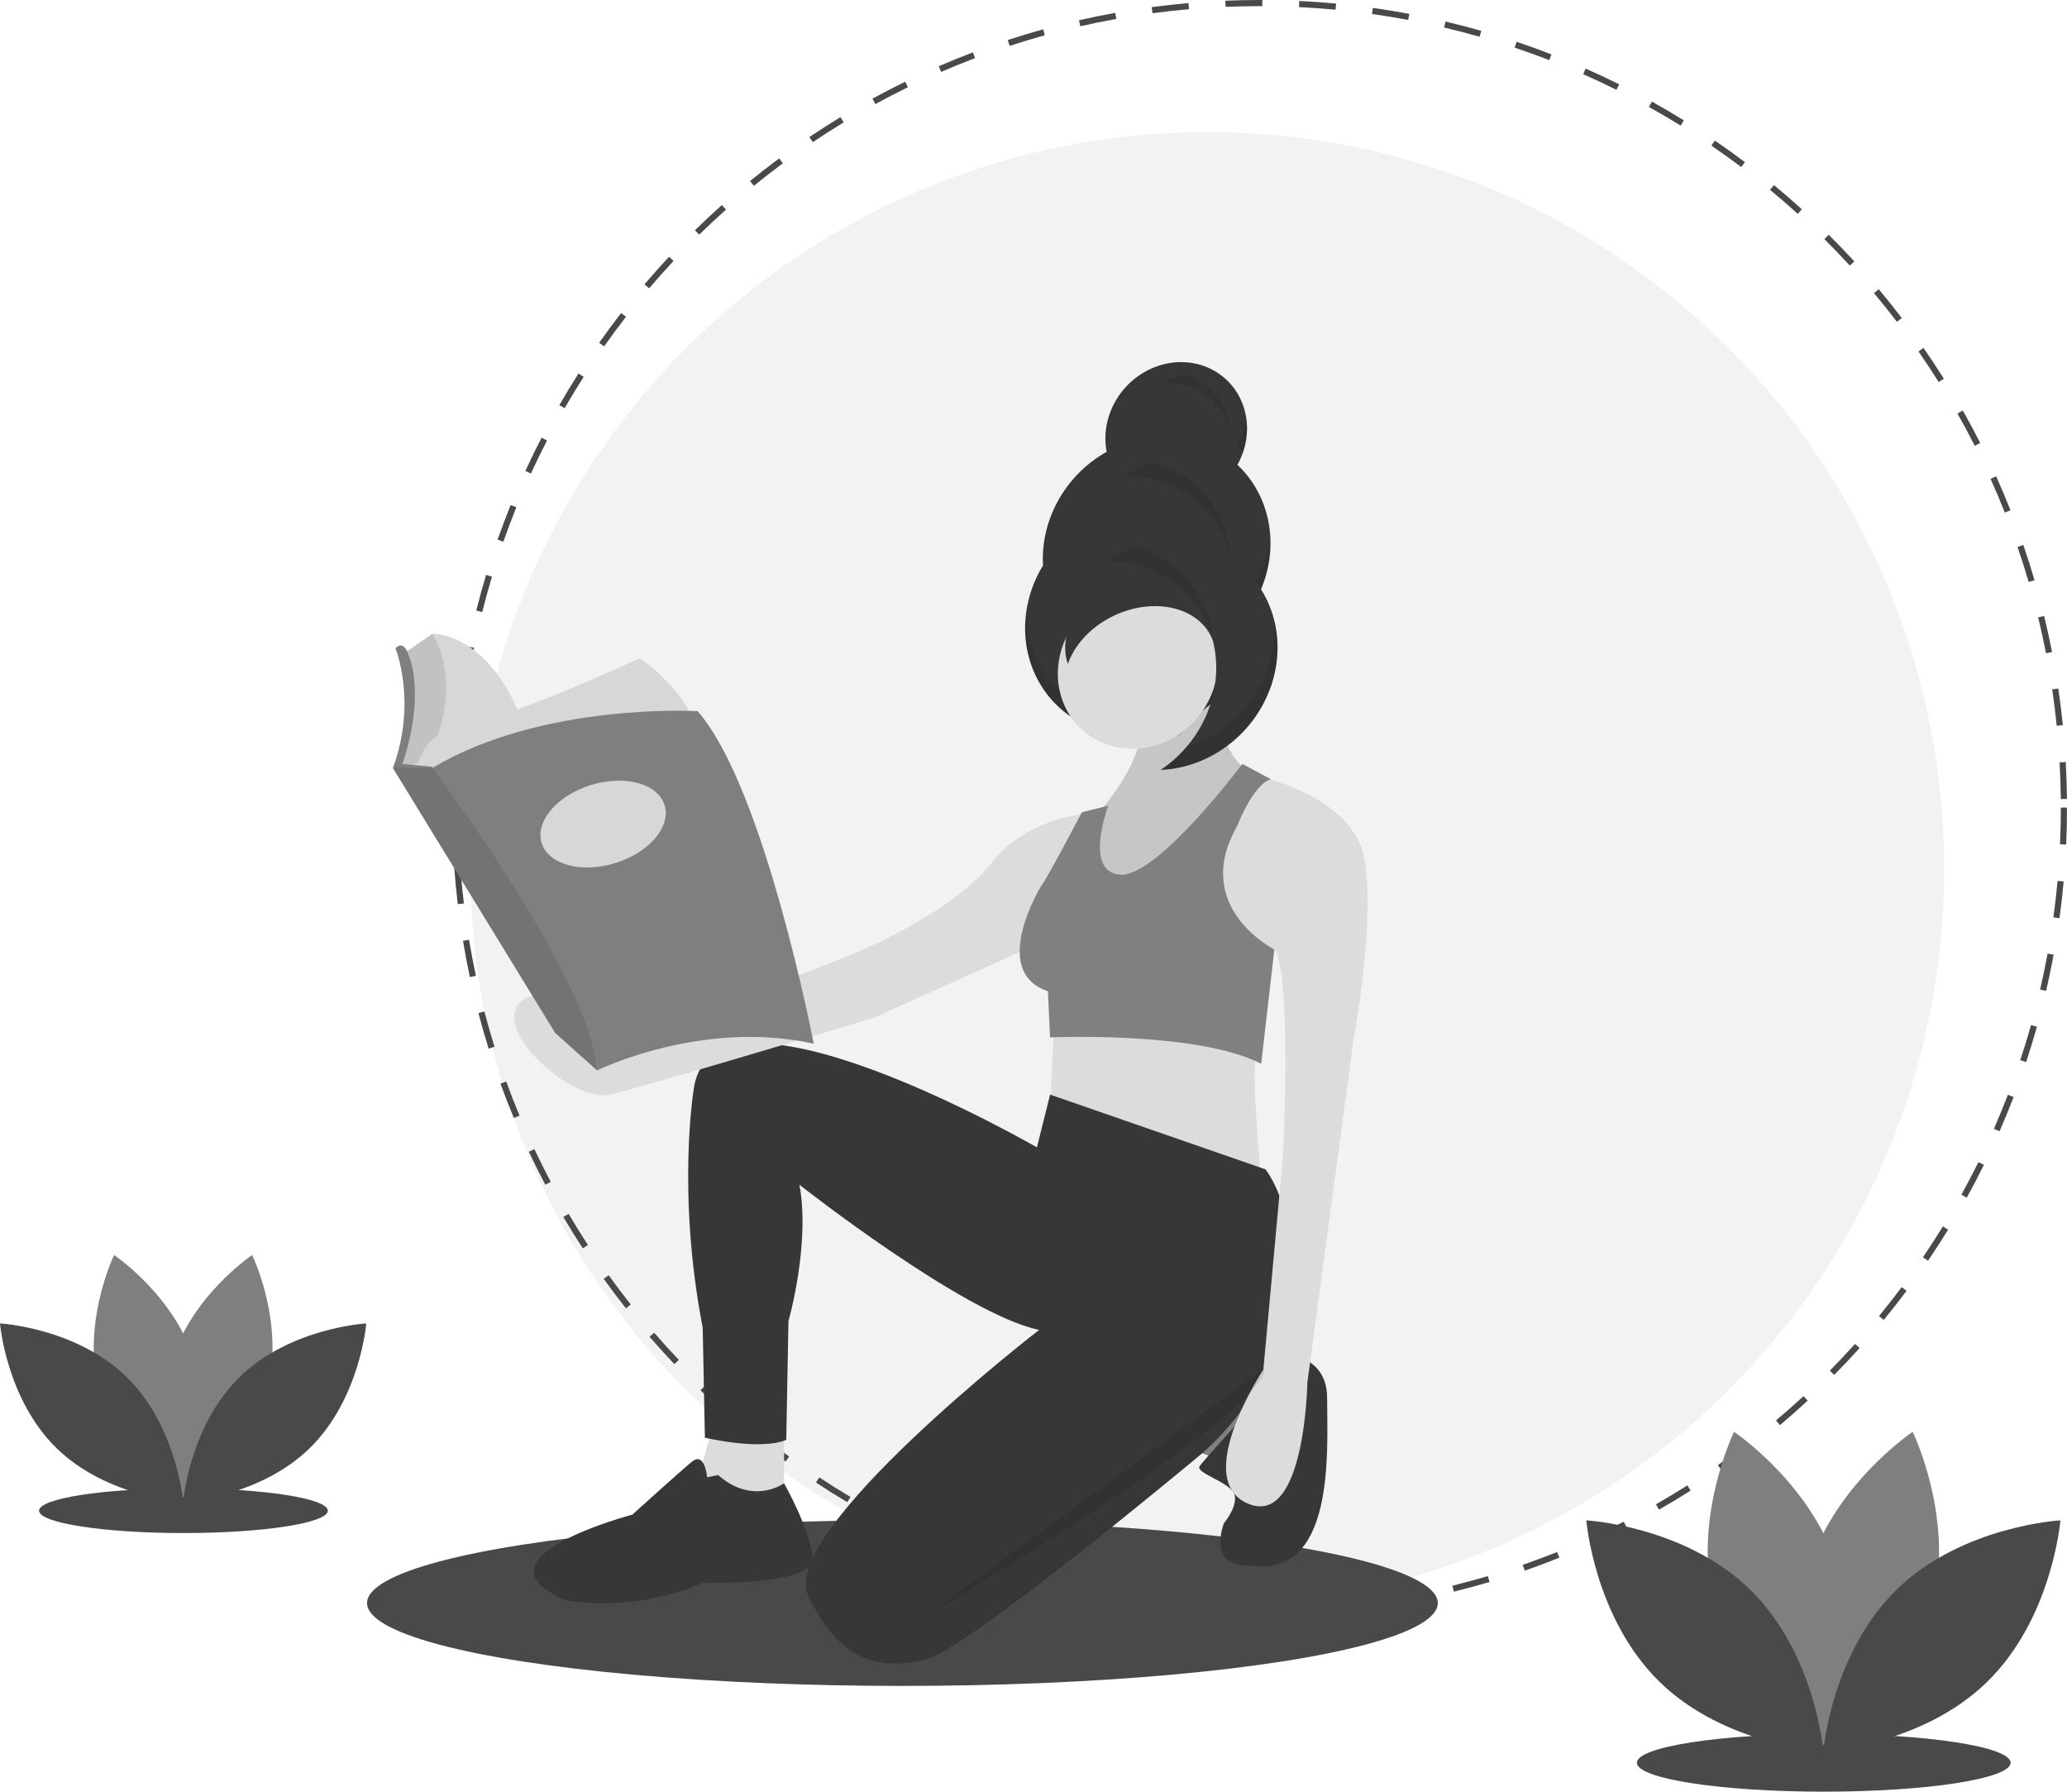 <?xml version="1.0" encoding="UTF-8" standalone="no"?>
<svg
   version="1.1"
   viewBox="0 0 940.101 814.729"
   height="814.729"
   width="940.101"
   data-name="Layer 1"
   id="e483d58f-078e-482f-9486-99203dd27031"
   sodipodi:docname="reading_bw.svg"
   inkscape:version="1.2.2 (b0a8486541, 2022-12-01)"
   xmlns:inkscape="http://www.inkscape.org/namespaces/inkscape"
   xmlns:sodipodi="http://sodipodi.sourceforge.net/DTD/sodipodi-0.dtd"
   xmlns="http://www.w3.org/2000/svg"
   xmlns:svg="http://www.w3.org/2000/svg"
   xmlns:rdf="http://www.w3.org/1999/02/22-rdf-syntax-ns#"
   xmlns:cc="http://creativecommons.org/ns#"
   xmlns:dc="http://purl.org/dc/elements/1.1/">
  <sodipodi:namedview
     id="namedview57"
     pagecolor="#ffffff"
     bordercolor="#666666"
     borderopacity="1.0"
     inkscape:showpageshadow="2"
     inkscape:pageopacity="0.0"
     inkscape:pagecheckerboard="0"
     inkscape:deskcolor="#d1d1d1"
     showgrid="false"
     inkscape:zoom="0.81930175"
     inkscape:cx="145.85591"
     inkscape:cy="407.66421"
     inkscape:window-width="2160"
     inkscape:window-height="1280"
     inkscape:window-x="0"
     inkscape:window-y="30"
     inkscape:window-maximized="1"
     inkscape:current-layer="e483d58f-078e-482f-9486-99203dd27031" />
  <defs
     id="defs89">
    <linearGradient
       gradientUnits="userSpaceOnUse"
       gradientTransform="translate(298.633,-114.117)"
       y2="266.11"
       x2="795.53"
       y1="278.269"
       x1="795.53"
       id="a876bd90-f878-4b77-89d3-57d6c6545783">
      <stop
         id="stop2"
         stop-opacity="0.25"
         stop-color="gray"
         offset="0"
         style="stop-color:#808080" />
      <stop
         id="stop4"
         stop-opacity="0.12"
         stop-color="gray"
         offset="0.535"
         style="stop-color:#808080" />
      <stop
         id="stop6"
         stop-opacity="0.1"
         stop-color="gray"
         offset="1"
         style="stop-color:#808080" />
    </linearGradient>
  </defs>
  <title
     id="title2">reading_book</title>
  <ellipse
     id="ellipse4"
     fill="#3f3d56"
     ry="10.161"
     rx="65.665"
     cy="686.965"
     cx="83.435"
     style="fill:#494949" />
  <circle
     id="circle6"
     fill="#f2f2f2"
     r="335.131"
     cy="395.175"
     cx="549.115"
     style="fill:#f2f2f2" />
  <path
     id="path8"
     fill="#3f3d56"
     transform="translate(-129.95 -42.636)"
     d="M702.803,777.13c-3.874,0-7.788-.061-11.629-.181l.087-2.79c5.516.172,11.145.22,16.687.143l.038,2.793Q705.399,777.129,702.803,777.13Zm21.986-.648-.164-2.787c5.524-.326,11.119-.784,16.63-1.361l.292,2.776C735.994,775.693,730.357,776.155,724.789,776.482Zm-50.403-.435c-5.571-.427-11.2-.986-16.732-1.665l.341-2.771c5.49.672,11.076,1.229,16.604,1.651Zm83.837-3.071-.419-2.76c5.489-.833,11.02-1.8,16.435-2.876l.544,2.738C769.326,771.163,763.754,772.138,758.223,772.976Zm-117.205-1.021c-5.503-.933-11.058-2.005-16.51-3.188l.593-2.73c5.41,1.175,10.922,2.239,16.384,3.164Zm150.178-5.532-.671-2.711c5.388-1.332,10.806-2.805,16.103-4.376l.794,2.678C802.084,763.597,796.625,765.081,791.196,766.423Zm-183.032-1.601c-5.398-1.436-10.83-3.015-16.146-4.696l.841-2.662c5.275,1.668,10.666,3.235,16.022,4.658Zm215.263-7.961-.916-2.637c5.228-1.818,10.486-3.783,15.632-5.842l1.036,2.594C833.996,753.049,828.697,755.029,823.427,756.861Zm-247.362-2.187c-5.243-1.927-10.518-4.006-15.678-6.18l1.084-2.575c5.121,2.157,10.355,4.221,15.558,6.134Zm278.542-10.289-1.156-2.542c5.021-2.281,10.068-4.717,15-7.238L869.722,737.092C864.751,739.632,859.666,742.086,854.607,744.385ZM545.016,741.6c-5.039-2.401-10.098-4.955-15.033-7.593l1.316-2.463c4.898,2.617,9.917,5.152,14.918,7.536Zm339.472-12.49-1.383-2.425c4.815-2.748,9.622-5.636,14.284-8.586l1.492,2.359C894.183,723.432,889.341,726.344,884.488,729.111Zm-369.169-3.376c-4.793-2.851-9.593-5.858-14.266-8.936l1.537-2.332c4.636,3.055,9.4,6.038,14.157,8.868Zm397.548-14.577-1.598-2.288c4.534-3.168,9.059-6.486,13.448-9.859l1.702,2.215C921.996,704.623,917.436,707.966,912.866,711.157Zm-425.652-3.933c-4.508-3.274-9.01-6.704-13.384-10.196l1.743-2.182c4.34,3.465,8.809,6.869,13.282,10.117Zm452.291-16.541-1.8-2.135c4.226-3.566,8.431-7.282,12.502-11.046l1.895,2.051C948.002,683.345,943.764,687.09,939.505,690.683ZM460.928,686.235c-4.198-3.676-8.369-7.5-12.396-11.366l1.934-2.015c3.997,3.837,8.136,7.632,12.301,11.281Zm503.256-18.378-1.988-1.961c3.896-3.948,7.75-8.033,11.452-12.142l2.075,1.868C971.992,659.763,968.109,663.879,964.183,667.857Zm-527.514-4.904c-3.852-4.05-7.656-8.236-11.306-12.442l2.11-1.83c3.623,4.174,7.397,8.328,11.22,12.346Zm550.023-20.08-2.157-1.773c3.52-4.283,6.985-8.703,10.302-13.139l2.236,1.672C993.732,634.104,990.24,638.559,986.693,642.873Zm-572.055-5.302c-3.459-4.37-6.865-8.883-10.123-13.412l2.266-1.631c3.234,4.493,6.614,8.971,10.047,13.311ZM1006.841,615.932l-2.31-1.568c3.115-4.586,6.165-9.306,9.066-14.031l2.381,1.462C1013.052,606.555,1009.979,611.312,1006.841,615.932Zm-611.824-5.626c-3.043-4.665-6.021-9.465-8.853-14.271l2.405-1.418c2.81,4.769,5.766,9.533,8.786,14.162ZM1024.457,587.25l-2.444-1.35c2.681-4.852,5.285-9.835,7.744-14.811l2.504,1.238C1029.784,577.34,1027.158,582.361,1024.457,587.25Zm-646.482-5.872c-2.605-4.923-5.13-9.974-7.506-15.011l2.525-1.192c2.358,4.999,4.864,10.012,7.449,14.897Zm661.396-24.319-2.558-1.121c2.225-5.082,4.362-10.287,6.352-15.469l2.607,1.001C1043.767,546.692,1041.613,551.937,1039.371,557.059Zm-675.71-6.026c-2.141-5.138-4.191-10.395-6.093-15.626l2.625-.955c1.887,5.191,3.922,10.407,6.046,15.506Zm687.787-25.436-2.651-.878c1.743-5.251,3.387-10.619,4.887-15.955l2.689.755C1054.861,514.896,1053.202,520.306,1051.447,525.597Zm-699.26-6.12c-1.662-5.322-3.223-10.759-4.641-16.162l2.701-.709c1.407,5.362,2.956,10.758,4.605,16.039Zm708.362-26.245-2.72-.633c1.25-5.382,2.393-10.879,3.398-16.335l2.746.505C1062.962,482.268,1061.81,487.806,1060.55,493.232Zm-716.892-6.276c-1.165-5.455-2.219-11.011-3.132-16.519l2.755-.458c.908,5.467,1.953,10.981,3.109,16.394Zm722.978-26.788-2.768-.379c.751-5.47,1.385-11.047,1.886-16.578l2.782.251C1068.031,449.037,1067.391,454.657,1066.636,460.169Zm-728.482-6.376c-.659-5.528-1.199-11.159-1.608-16.735l2.786-.205c.404,5.535.942,11.122,1.595,16.609Zm731.518-27.103-2.79-.125c.248-5.534.375-11.146.375-16.682h2.793C1070.05,415.46,1069.923,421.115,1069.673,426.69Zm-733.972-6.426c-.095-3.424-.144-6.918-.145-10.381q0-3.224.055-6.435l2.793.049q-.055,3.187-.055,6.386c.001,3.438.049,6.906.143,10.305Zm731.537-14.277c-.057-5.537-.243-11.149-.55-16.682l2.787-.155c.31,5.575.496,11.229.555,16.807ZM339.067,386.824l-2.787-.175c.348-5.58.83-11.216,1.429-16.752l2.776.301C339.889,375.693,339.413,381.286,339.067,386.824Zm726.315-14.152c-.558-5.506-1.252-11.076-2.062-16.558l2.763-.408c.815,5.523,1.515,11.136,2.078,16.684ZM342.659,353.656l-2.76-.427c.856-5.525,1.85-11.093,2.955-16.553l2.737.554C344.495,342.648,343.508,348.174,342.659,353.656Zm717.842-13.986c-1.065-5.448-2.266-10.932-3.573-16.299l2.714-.66c1.316,5.408,2.527,10.934,3.6,16.423ZM349.274,320.957l-2.709-.679c1.356-5.409,2.858-10.863,4.465-16.211l2.674.803C352.11,310.178,350.62,315.59,349.274,320.957Zm703.334-13.703c-1.557-5.318-3.259-10.666-5.058-15.9l2.64-.908c1.814,5.274,3.529,10.665,5.099,16.023Zm-693.72-18.293-2.635-.926c1.856-5.279,3.86-10.584,5.956-15.767l2.59,1.047C362.718,278.458,360.729,283.723,358.888,288.961Zm682.875-13.258c-2.037-5.14-4.219-10.298-6.486-15.332l2.547-1.147c2.284,5.073,4.482,10.27,6.535,15.449ZM371.423,257.965l-2.538-1.166c2.333-5.08,4.815-10.174,7.379-15.14L378.745,242.94C376.201,247.869,373.737,252.924,371.423,257.965Zm656.672-12.617c-2.5-4.93-5.148-9.871-7.871-14.682l2.43-1.376c2.745,4.849,5.412,9.827,7.931,14.796Zm-641.344-17.077-2.42-1.394c2.786-4.838,5.724-9.68,8.733-14.391l2.354,1.503C392.431,218.665,389.515,223.471,386.751,228.271Zm624.937-11.918c-2.951-4.698-6.041-9.378-9.184-13.911l2.294-1.591c3.168,4.568,6.282,9.283,9.255,14.017ZM404.726,200.122l-2.283-1.609c3.22-4.566,6.586-9.117,10.007-13.527L414.657,186.697C411.262,191.074,407.921,195.591,404.726,200.122ZM992.69,188.962c-3.365-4.408-6.87-8.79-10.42-13.024l2.141-1.794c3.575,4.267,7.107,8.682,10.499,13.123ZM425.188,173.743l-2.126-1.811c3.613-4.244,7.379-8.468,11.192-12.554l2.041,1.905C432.511,165.339,428.774,169.531,425.188,173.743Zm546.081-10.345c-3.751-4.083-7.643-8.131-11.565-12.028l1.969-1.981c3.952,3.928,7.872,8.005,11.652,12.119ZM447.955,149.345l-1.953-1.996c3.993-3.907,8.126-7.769,12.282-11.48l1.86,2.084C456.02,141.635,451.919,145.468,447.955,149.345Zm499.649-9.467c-4.111-3.729-8.356-7.407-12.616-10.931l1.781-2.152c4.291,3.551,8.569,7.257,12.712,11.014ZM472.836,127.127l-1.763-2.165c4.319-3.518,8.783-6.987,13.268-10.311l1.664,2.243C481.554,120.193,477.123,123.636,472.836,127.127Zm449.049-8.528c-4.436-3.34-9-6.618-13.566-9.741l1.576-2.305c4.601,3.147,9.199,6.449,13.669,9.815ZM499.622,107.274l-1.559-2.317c4.623-3.11,9.382-6.156,14.146-9.055L513.66,98.289C508.933,101.165,504.21,104.188,499.622,107.274Zm394.699-7.528c-4.72-2.921-9.566-5.768-14.404-8.464l1.358-2.44c4.876,2.716,9.76,5.586,14.516,8.528Zm-366.23-9.789-1.34-2.45c4.891-2.676,9.906-5.273,14.905-7.718l1.227,2.509C537.921,84.724,532.945,87.301,528.091,89.957Zm337.044-6.471c-4.969-2.476-10.06-4.868-15.13-7.109l1.129-2.554c5.11,2.258,10.24,4.668,15.247,7.163ZM558.004,75.326l-1.11-2.562c5.111-2.215,10.339-4.34,15.539-6.315l.991,2.611C568.264,71.019,563.076,73.127,558.004,75.326Zm276.555-5.354c-5.171-2.005-10.463-3.918-15.731-5.686l.889-2.648c5.307,1.782,10.641,3.709,15.851,5.731ZM589.155,63.497l-.87-2.654c5.307-1.74,10.722-3.378,16.094-4.868l.747,2.69C599.795,60.144,594.422,61.77,589.155,63.497Zm213.734-4.152c-5.326-1.518-10.759-2.933-16.147-4.203l.641-2.718c5.43,1.28,10.904,2.705,16.272,4.234ZM621.302,54.575l-.622-2.723c5.441-1.243,10.984-2.375,16.473-3.365l.496,2.748C632.201,52.218,626.702,53.342,621.302,54.575Zm149.116-2.886C764.98,50.668,759.441,49.76,753.954,48.989l.387-2.765c5.53.777,11.112,1.692,16.593,2.72ZM654.134,48.65l-.37-2.768c5.528-.738,11.151-1.358,16.71-1.842l.243,2.782C665.2,47.303,659.622,47.918,654.134,48.65Zm83.247-1.602c-5.501-.518-11.1-.918-16.643-1.186l.136-2.79c5.584.271,11.226.673,16.769,1.195Zm-50.011-1.298-.117-2.79c5.133-.214,10.364-.323,15.55-.325l1.264.002-.008,2.793-1.256-.002C697.657,45.43,692.464,45.538,687.371,45.75Z"
     style="fill:#494949" />
  <path
     id="path10"
     fill="#ffa200"
     transform="translate(-129.95 -42.636)"
     d="M251.37,675.376c-8.382,30.986-37.093,50.176-37.093,50.176s-15.121-31.047-6.738-62.033,37.093-50.176,37.093-50.176S259.752,644.39,251.37,675.376Z"
     style="fill:#7f7f7f" />
  <path
     id="path12"
     fill="#ffa200"
     transform="translate(-129.95 -42.636)"
     d="M175.116,675.376c8.382,30.986,37.093,50.176,37.093,50.176s15.121-31.047,6.738-62.033-37.093-50.176-37.093-50.176S166.734,644.39,175.116,675.376Z"
     style="fill:#7f7f7f" />
  <path
     id="path14"
     fill="#3f3d56"
     transform="translate(-129.95 -42.636)"
     d="M187.433,668.717c23.001,22.39,25.81,56.81,25.81,56.81s-34.482-1.883-57.483-24.273-25.81-56.81-25.81-56.81S164.432,646.326,187.433,668.717Z"
     style="fill:#494949" />
  <path
     id="path16"
     fill="#3f3d56"
     transform="translate(-129.95 -42.636)"
     d="M239.053,668.717c-23.001,22.39-25.81,56.81-25.81,56.81s34.482-1.883,57.483-24.273,25.81-56.81,25.81-56.81S262.054,646.326,239.053,668.717Z"
     style="fill:#494949" />
  <ellipse
     id="ellipse18"
     fill="#3f3d56"
     ry="13.151"
     rx="84.991"
     cy="801.577"
     cx="829.477"
     style="fill:#494949" />
  <path
     id="path20"
     fill="#ffa200"
     transform="translate(-129.95 -42.636)"
     d="M1008.591,774.029c-10.849,40.105-48.01,64.943-48.01,64.943s-19.571-40.185-8.722-80.29,48.01-64.943,48.01-64.943S1019.441,733.925,1008.591,774.029Z"
     style="fill:#7f7f7f" />
  <path
     id="path22"
     fill="#ffa200"
     transform="translate(-129.95 -42.636)"
     d="M909.895,774.029c10.849,40.105,48.01,64.943,48.01,64.943s19.571-40.185,8.722-80.29-48.01-64.943-48.01-64.943S899.046,733.925,909.895,774.029Z"
     style="fill:#7f7f7f" />
  <path
     id="path24"
     fill="#3f3d56"
     transform="translate(-129.95 -42.636)"
     d="M925.837,765.41c29.77,28.98,33.406,73.529,33.406,73.529s-44.631-2.437-74.401-31.417-33.406-73.529-33.406-73.529S896.067,736.43,925.837,765.41Z"
     style="fill:#494949" />
  <path
     id="path26"
     fill="#3f3d56"
     transform="translate(-129.95 -42.636)"
     d="M992.649,765.41c-29.77,28.98-33.406,73.529-33.406,73.529s44.631-2.437,74.401-31.417,33.406-73.529,33.406-73.529S1022.42,736.43,992.649,765.41Z"
     style="fill:#494949" />
  <ellipse
     id="ellipse28"
     fill="#3f3d56"
     ry="37.679"
     rx="243.5"
     cy="728.965"
     cx="410.435"
     style="fill:#494949" />
  <path
     style="fill:#dcdcdc;fill-opacity:1"
     id="path38"
     fill="#a0616a"
     transform="translate(-129.95 -42.636)"
     d="M609.55,505.383l-2,42,96,32s-5-53-2-58Z" />
  <polygon
     style="fill:#dcdcdc;fill-opacity:1"
     id="polygon40"
     fill="#a0616a"
     points="323.601 649.747 314.601 684.747 356.601 684.747 356.601 649.747 323.601 649.747" />
  <polygon
     id="polygon42"
     fill="#a0616a"
     points="541.601 659.052 560.601 665.747 570.601 640.639 553.601 627.247 541.601 659.052"
     style="fill:#808080" />
  <path
     id="path44"
     fill="#2f2e41"
     transform="translate(-129.95 -42.636)"
     d="M705.219,658.105s28.332-3.722,28.332,20.278,4,83-36,76c0,0-18,2-11-19,0,0,7.126-8.543,4.563-13.771s-17.563-9.229-15.563-12.229,24-27,24-27Z"
     style="fill:#373737" />
  <path
     id="path46"
     fill="#2f2e41"
     transform="translate(-129.95 -42.636)"
     d="M705.55,574.383l-98-34-6,24s-147-85-156-27c0,0-8,47,4,109l1,50s25,6,37,1l1-54s10-35,5-62c0,0,75,59,109,66,0,0-119,92-105,121s31,34,53,29c15.161-3.446,83.035-58.18,123.771-91.878,28.171-23.304,44.168-58.494,42.162-94.999C715.754,597.24,712.693,584.383,705.55,574.383Z"
     style="fill:#373737" />
  <path
     id="path48"
     fill="#2f2e41"
     transform="translate(-129.95 -42.636)"
     d="M451.55,714.383s-1-12-7-7-27,24-27,24-76,20-30,39c0,0,30,6,62-8,0,0,51.111,1.464,50.056-11.268s-13.056-33.996-13.056-33.996-14,10.264-30-3.736Z"
     style="fill:#373737" />
  <path
     style="fill:#c6c6c6;fill-opacity:1"
     transform="translate(-129.95,-42.636)"
     id="path52"
     d="m 679.55,355.383 c 0,0 6,30 17,37 l -61,72 -23,-22 17,-30 c 0,0 23.882,-26.867 17.882,-41.867 z" />
  <path
     style="fill:#dcdcdc;fill-opacity:1"
     id="path54"
     fill="#a0616a"
     transform="translate(-129.95 -42.636)"
     d="M701.55,395.383s44,9,49,38-5,82-5,82l-21,156s-1,66-27,55,7-61,7-61l9-98s4-83-4-93l-32-10S684.55,398.383,701.55,395.383Z" />
  <path
     style="fill:#dcdcdc;fill-opacity:1"
     id="path56"
     fill="#a0616a"
     transform="translate(-129.95 -42.636)"
     d="M629.55,412.383s-30-1-49,23-65,42-65,42l-115,45s-21-37-34-24,24,46,41,42,120-35,120-35l82-37Z" />
  <path
     id="path58"
     fill="#d0cde1"
     transform="translate(-129.95 -42.636)"
     d="M695,390s-38.45,51.383-55.45,50.383S634,409,634,409l-12,3s-16.45,31.383-18.45,33.383c0,0-24,39,3,48l1,21s67-3,96,12l6-52s-38-19-17-56C692.55,418.383,700,399,708,397Z"
     style="fill:gray" />
  <path
     id="path60"
     opacity="0.1"
     transform="translate(-129.95 -42.636)"
     d="M705.05,664.883l-153,112S706.05,685.883,705.05,664.883Z" />
  <path
     id="path72"
     fill="#d0cde1"
     transform="translate(-129.95 -42.636)"
     d="M369.209,375.529l-43.849,10.624-.143.034-4.767,4.315-1.372,1.24-2.941-.533-5.206-.941,3.628-12.245.68-23.356-2.494-14.286,13.832-9.524S353.562,329.27,369.209,375.529Z"
     style="fill:#d7d7d7" />
  <path
     id="path74"
     opacity="0.1"
     transform="translate(-129.95 -42.636)"
     d="M325.36,386.153c-.594,1.268.651.431-.029,1.735l-6.349,2.041-2.844,1.281-5.206-.941,3.628-12.245.68-23.356-2.494-14.286,13.832-9.524S341.424,351.882,325.36,386.153Z" />
  <path
     id="path76"
     fill="#d0cde1"
     transform="translate(-129.95 -42.636)"
     d="M420.911,341.968s-57.597,26.758-80.954,30.84-21.316,27.438-21.316,27.438l130.841-20.409S444.947,358.749,420.911,341.968Z"
     style="fill:#d7d7d7" />
  <path
     id="path78"
     fill="#ffa200"
     transform="translate(-129.95 -42.636)"
     d="M309.797,337.433s9.977,24.263-1.134,54.423l12.925,5.896,4.989-5.896.113-.567-13.719-1.247s11.338-30.386,2.041-51.475C315.013,338.567,312.972,334.032,309.797,337.433Z"
     style="fill:#7f7f7f" />
  <path
     id="path80"
     fill="#ffa200"
     transform="translate(-129.95 -42.636)"
     d="M500.05,517.255c-51.021-11.338-98.528,12.132-98.528,12.132l-.129-.116-18.919-16.891L308.55,391.742l18.028.113c50.114-29.933,120.637-25.851,120.637-25.851C477.601,400.473,500.05,517.255,500.05,517.255Z"
     style="fill:#7f7f7f" />
  <path
     id="path82"
     opacity="0.1"
     transform="translate(-129.95 -42.636)"
     d="M401.393,529.271l-18.919-16.891L308.55,391.742l18.028.113S398.429,486.753,401.393,529.271Z" />
  <ellipse
     id="ellipse84"
     fill="#d0cde1"
     transform="translate(-234.566 94.251) rotate(-17.052)"
     ry="18.594"
     rx="29.252"
     cy="417.366"
     cx="404.244"
     style="fill:#d7d7d7" />
  <g
     transform="matrix(1.83,0,0,1.827,-1262.503,-119.537)"
     id="g961">
    <g
       transform="matrix(0.997,-0.079,0.009,1.002,-105.81,170.683)"
       id="g977">
      <path
         d="m 1096.3,153.386 c 0.644,-0.438 1.267,-0.905 1.873,-1.393 a 28.717,28.717 0 0 1 -5.971,10.2 v 0 c -0.626,0.69 -1.294,1.335 -1.981,1.959 -0.014,-0.158 -0.029,-0.316 -0.037,-0.474 -0.08,-1.53 0.032,-3.14 0.053,-4.715 a 20.115,20.115 0 0 0 6.064,-5.577 z"
         id="path71"
         style="fill:url(#a876bd90-f878-4b77-89d3-57d6c6545783)" />
      <path
         d="m 1105.682,97.594 a 17.649,17.649 0 1 0 -32.535,-5.802 28.337,28.337 0 0 0 -16.12,26.96 28.373,28.373 0 1 0 52.146,15.485 c 0,-0.452 -0.013,-0.902 -0.034,-1.349 a 28.369,28.369 0 0 0 -3.458,-35.294 z"
         id="path73"
         style="fill:#373737" />
      <g
         id="g81"
         style="opacity:0.1"
         transform="translate(265.504,9.883)">
        <path
           d="m 942.28,201.429 c 0.079,-0.039 0.155,-0.083 0.234,-0.121 -0.057,-0.306 -0.095,-0.616 -0.136,-0.926 -0.009,0.065 -0.021,0.128 -0.028,0.193 -0.035,0.286 -0.05,0.57 -0.07,0.854 z"
           transform="translate(-134.871,-124)"
           id="path75" />
        <path
           d="m 982.903,230.314 a 28.25,28.25 0 0 1 -4.396,12.089 c 0.021,0.447 0.034,0.896 0.034,1.349 a 28.37,28.37 0 0 1 -56.649,2.287 c -0.062,0.764 -0.1,1.534 -0.1,2.314 a 28.374,28.374 0 1 0 56.749,0 c 0,-0.452 -0.013,-0.902 -0.034,-1.349 a 28.287,28.287 0 0 0 4.5,-17.815 c -0.03,0.375 -0.058,0.749 -0.103,1.125 z"
           transform="translate(-134.871,-124)"
           id="path77" />
        <path
           d="m 977.377,200.362 a 17.581,17.581 0 0 1 -2.328,6.748 c 0.496,0.51 0.965,1.044 1.421,1.588 a 17.655,17.655 0 0 0 0.907,-8.336 z"
           transform="translate(-134.871,-124)"
           id="path79" />
      </g>
      <circle
         cx="1080.416"
         cy="146.123"
         r="19.939"
         id="circle101"
         style="fill:#dcdcdc" />
      <path
         d="m 1090.304,115.299 a 28.245,28.245 0 0 0 -17.704,3.665 c 0.787,0.029 1.577,0.083 2.373,0.179 a 28.372,28.372 0 0 1 10.897,52.674 28.371,28.371 0 0 0 4.434,-56.518 z"
         id="path115"
         style="fill:#373737" />
      <path
         d="m 1099.032,131.073 a 12.969,12.969 0 0 1 0.224,9.938 12.649,12.649 0 0 0 -0.465,-1.21 c -3.507,-7.804 -14.311,-11.034 -24.131,-7.215 -5.785,2.25 -9.936,6.445 -11.655,11.107 -2.501,-7.544 2.578,-16.212 11.896,-19.835 9.82,-3.819 20.624,-0.589 24.131,7.215 z"
         id="path117"
         style="fill:#373737" />
      <g
         id="g127"
         style="opacity:0.1"
         transform="translate(265.504,9.883)">
        <path
           d="m 968.454,254.509 a 28.405,28.405 0 0 0 -18.961,-24.478 28.351,28.351 0 0 0 -7.526,3.051 c 0.787,0.029 1.577,0.083 2.373,0.179 a 28.379,28.379 0 0 1 24.114,21.248 z"
           transform="translate(-134.871,-124)"
           id="path119" />
        <path
           d="m 973.055,233.804 a 28.405,28.405 0 0 0 -18.961,-24.478 28.351,28.351 0 0 0 -7.526,3.051 c 0.787,0.029 1.577,0.083 2.373,0.179 a 28.379,28.379 0 0 1 24.114,21.248 z"
           transform="translate(-134.871,-124)"
           id="path121" />
        <path
           d="m 973.172,202.877 a 17.143,17.143 0 0 0 -11.443,-14.773 17.111,17.111 0 0 0 -4.542,1.841 c 0.475,0.018 0.952,0.05 1.432,0.108 a 17.127,17.127 0 0 1 14.553,12.824 z"
           transform="translate(-134.871,-124)"
           id="path123" />
        <path
           d="m 983.784,250.665 a 28.395,28.395 0 0 1 -21.98,29.977 28.55,28.55 0 0 1 -6.568,5.293 28.369,28.369 0 0 0 28.548,-35.27 z"
           transform="translate(-134.871,-124)"
           id="path125" />
      </g>
    </g>
  </g>
</svg>
